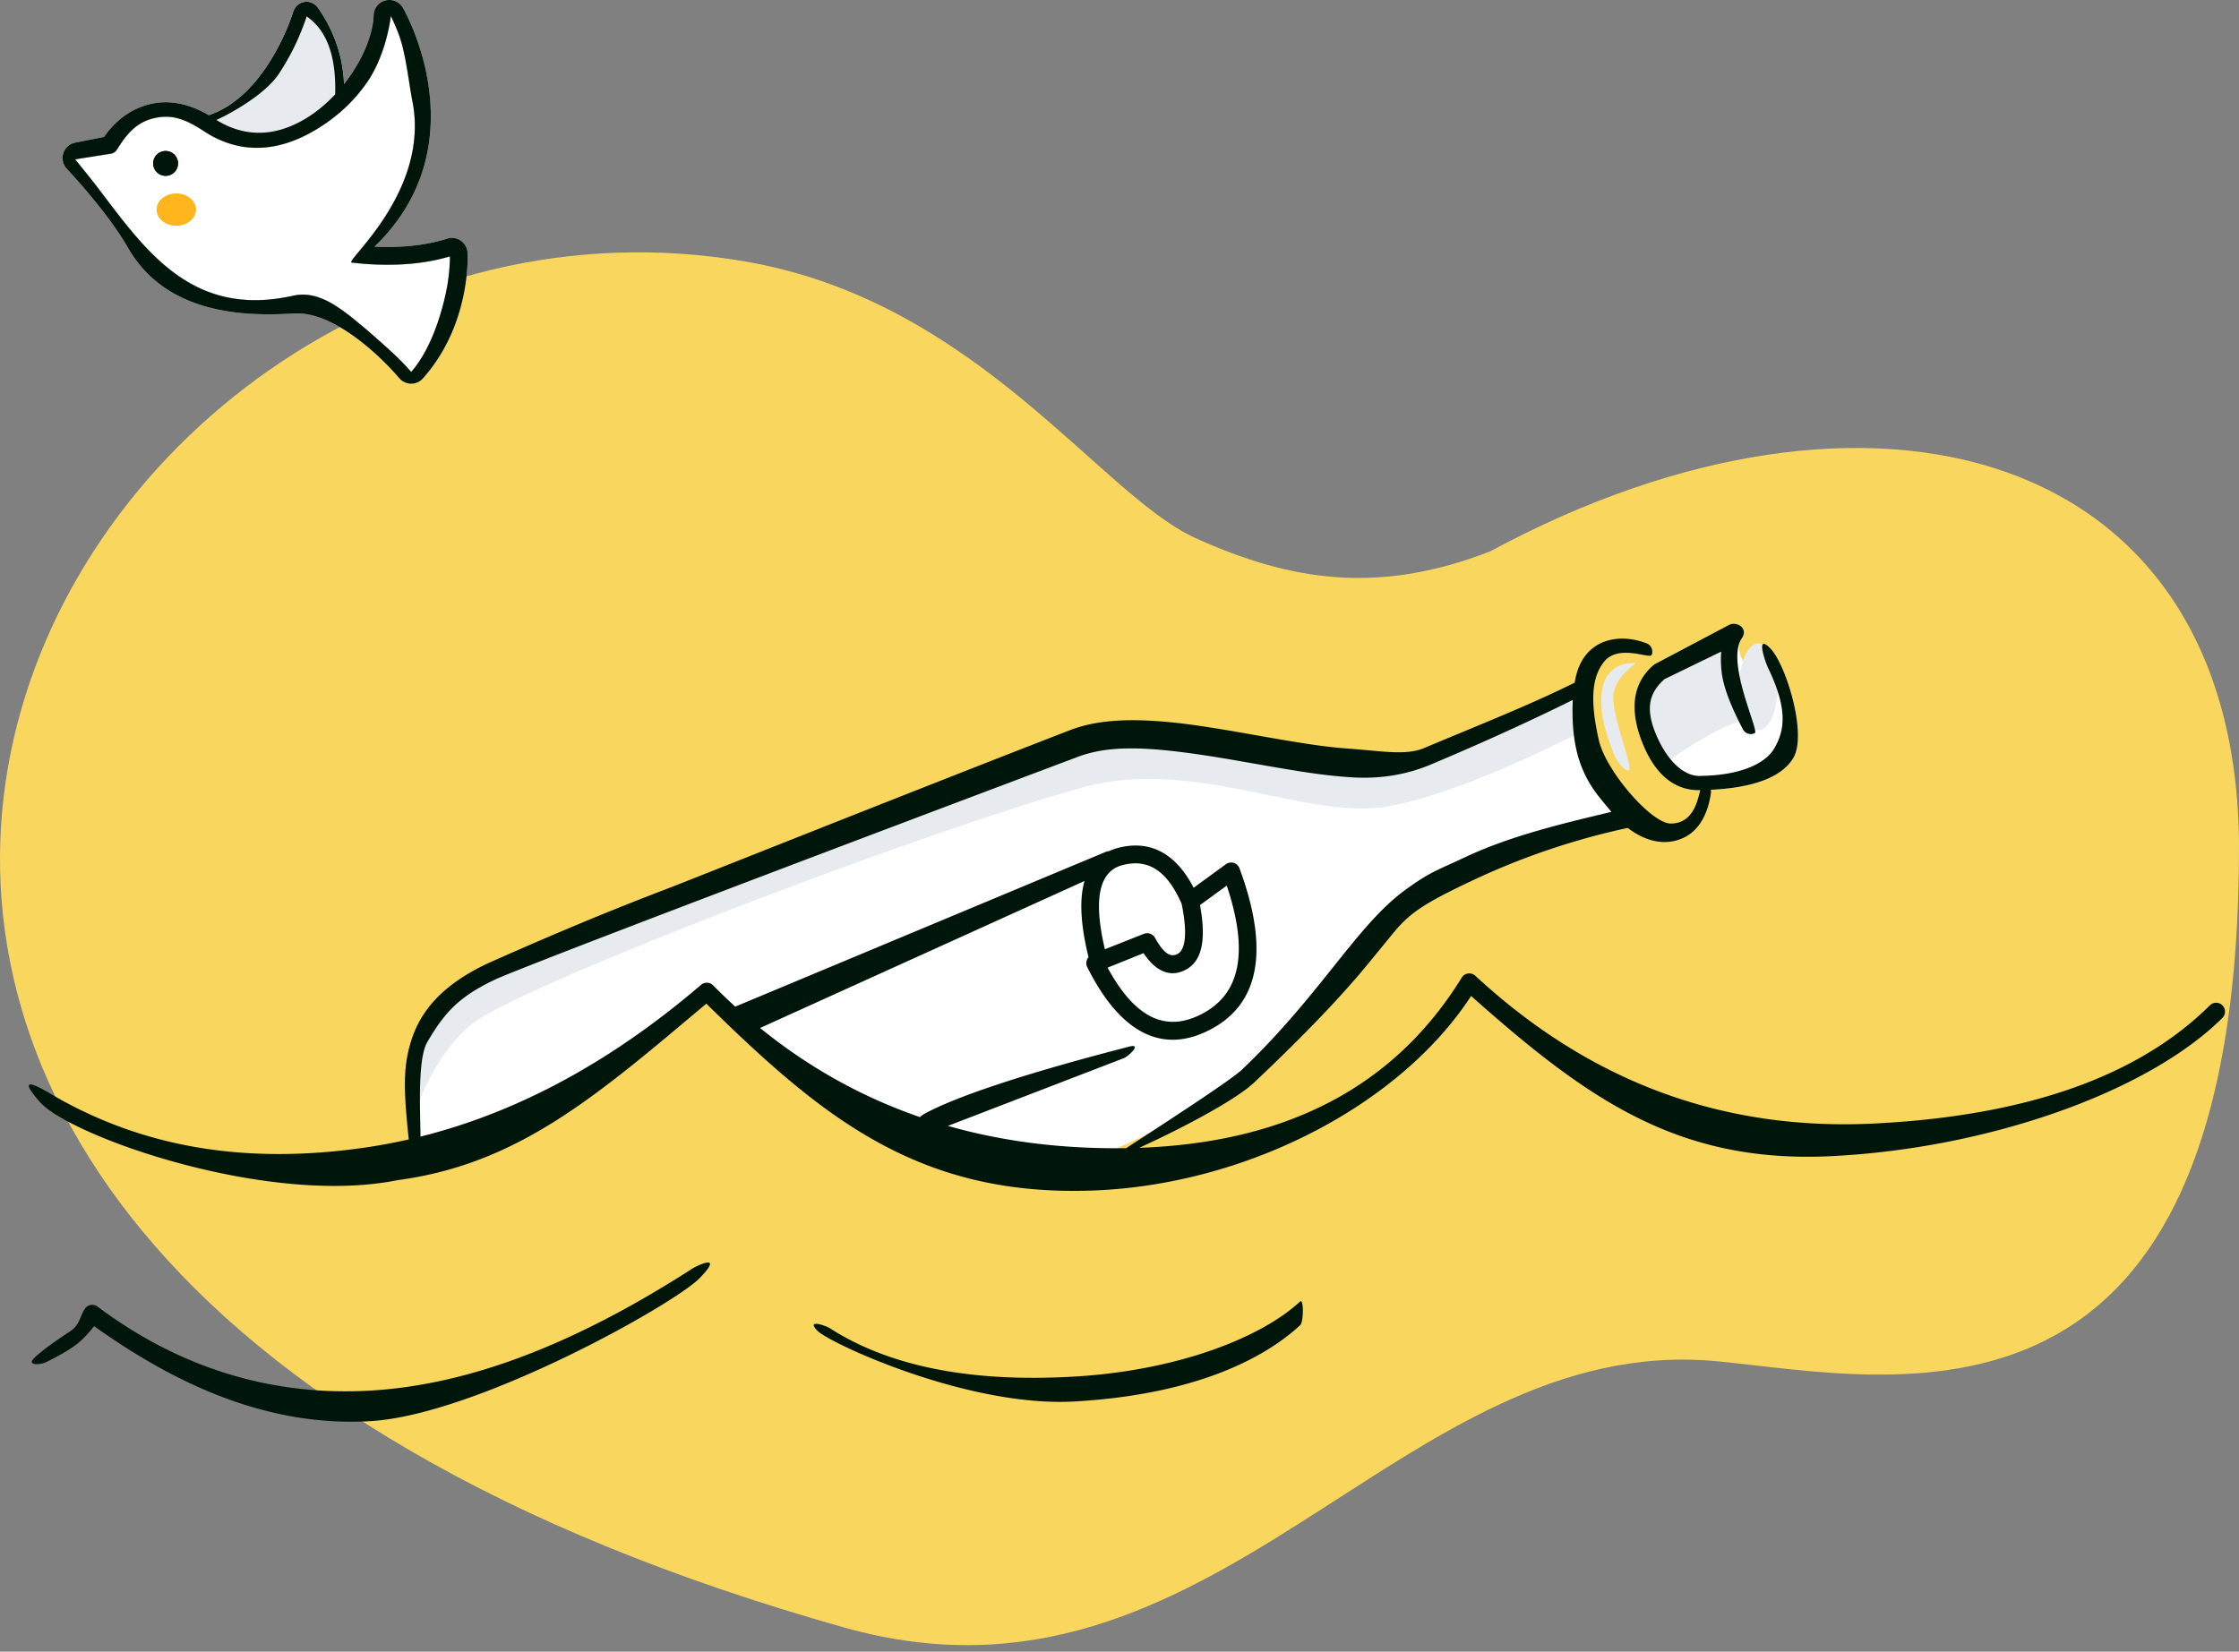 <svg xmlns="http://www.w3.org/2000/svg" width="267" height="197" fill="none"><rect width="100%" height="100%" fill="#808080" stroke="none"/><path fill="#F9D75F" fill-rule="evenodd" d="M100.756 194.146c44.389 12.483 65.987-35.42 104.019-31.776 20.82 1.995 62.318 12.107 62.225-61.549-.232-47.553-44.062-59.46-89.26-35.074-13.3 5.202-23.8 3.59-35.201-1.578-11.4-5.168-26.063-28.24-53.698-32.985C5.68 16.9-65.477 147.399 100.756 194.146Z" clip-rule="evenodd"/><path fill="#fff" fill-rule="evenodd" d="M206.24 74.513c.833-.405 2.327.38 1.46 1.644-1.919 2.799 5.503 8.388 3.121 3.463-.255-.527-1.562-4.17.287-2.289 1.849 1.88 4.426 10.19 2.759 13.052-1.463 2.513-5.334 3.708-10.619 3.85l-.238.004-.112.007c-3.116.145-5.478-1.783-7.003-5.537l-.073-.184c-1.543-3.93-1.12-7.08 1.376-9.204.045-.039.094-.074.145-.104l.078-.043 8.819-4.659Z" clip-rule="evenodd"/><path fill="#E7EAEE" fill-rule="evenodd" d="M37.94.959c-.363-.516-.952-.813-1.581-.736a1.658 1.658 0 0 0-1.379 1.144l-.052.165a25.872 25.872 0 0 1-.718 1.9 26.823 26.823 0 0 1-2.38 4.454c-2.04 3.05-4.497 5.172-7.378 5.99a.848.848 0 0 0-.584 1.046c.065.228 4.272 2.33 8.567 1.8 4.166-.513 8.424-3.654 8.458-3.868l.053-.445.015-.149a16.722 16.722 0 0 0-2.448-10.432 16.86 16.86 0 0 0-.573-.87Z" clip-rule="evenodd"/><path fill="#fff" fill-rule="evenodd" d="m46.608 1.902-.022.172c-.302 2.19-1.147 5.24-2.677 7.542-1.883 2.833-4.54 5-7.21 6.396-3.853 2.014-8.046 2.383-12.174-.234l-.183-.117c-2.17-1.419-3.816-2.102-6.075-1.538-2.26.564-3.356 2.209-4.331 3.736l-.045.064a1.059 1.059 0 0 1-.643.404l-4.283.679 1.56 1.937c.47.588.803 1.011 1 1.27l1.715 2.26c5.11 6.701 10.609 13.1 21.332 10.885l.363-.078c2.841-.632 5.223 1.064 8.211 3.564l.639.537c.79.67 3.18 2.776 4.158 3.79l.32.336.294.317.175.193.306.343.187-.22c2.022-2.436 3.29-6.145 3.945-9.204.248-1.156.39-2.263.45-3.284l.007-.133c.015-.299.022-.56.023-.777v-.162l-.306.09c-3.536 1.003-7.515 1.103-11.398.655-.938-.109 9.351-8.442 7.24-19.234-.482-2.46-.788-5.748-1.629-7.98a25.528 25.528 0 0 0-.812-1.923l-.137-.286Z" clip-rule="evenodd"/><path fill="#E7EAEE" fill-rule="evenodd" d="m206.686 75.846-8.803 4.279c-2.11 1.795-2.469 4.466-1.076 8.01.488 1.245 1.711 4.207 1.711 3.044 0-.364 8.168-5.703 9.735-5.18 1.449.482-1.154-3.872-1.884-5.874l.317-4.389.242-.437M194.943 79.057c.584 0-2.73 1.559-2.56 4.434.171 2.876 2.418 8.175 1.872 8.384-.547.209-1.583-1.336-1.792-1.883-1.299-3.4-1.545-4.787-1.499-6.77.061-2.597 1.427-4.165 3.979-4.165Z" clip-rule="evenodd"/><path fill="#E7EAEE" d="M209.696 87.075c1.264 0 2.289-2.315 2.289-5.17 0-2.854-1.025-5.169-2.289-5.169-1.263 0-2.288 2.315-2.288 5.17 0 2.854 1.025 5.169 2.288 5.169Z"/><path fill="#fff" fill-rule="evenodd" d="M49.863 136.409c0-8.97.997-12.869 11.698-17.764 21.933-8.865 21.933-9.207 63.951-25.452 11.112-4.274 34.538 5.964 44.725 1.673 6.791-2.86 13.142-4.984 18.753-7.821.543 3.548 4.056 9.555 5.293 10.587a86.354 86.354 0 0 0-19.067 6.398c-13.276 6.238-5.409 4.538-26.436 24.367-1.782 1.68-8.33 5.512-17.799 9.503 0 0-19.068-2.561-26.715-5.742-7.784-3.237-19.577-13.513-19.577-13.513s-13.755 8.973-21.662 13.007c-3.7 1.887-13.164 4.757-13.164 4.757Z" clip-rule="evenodd"/><path fill="#E7EAEE" fill-rule="evenodd" d="M49.862 131.744c0-2.105-.222-3.574 0-5.199.726-5.299 3.568-8.009 11.757-11.756 21.933-8.864 21.874-10.015 63.892-26.26 11.112-4.274 34.538 5.964 44.725 1.673 6.792-2.86 13.142-4.984 18.753-7.821.016.102-.568 4.95-.568 4.95s-13.851 7.314-23.014 8.865c-9.735 1.648-23.106-5.994-36.458-2.235-20.332 5.724-67.188 23.714-72.731 28.222-4.355 3.543-6.356 9.561-6.356 9.561ZM37.94.959c-.363-.516-.952-.813-1.581-.736a1.658 1.658 0 0 0-1.379 1.144l-.052.165a25.872 25.872 0 0 1-.718 1.9 26.823 26.823 0 0 1-2.38 4.454c-2.04 3.05-4.497 5.172-7.378 5.99a.848.848 0 0 0-.584 1.046c.128.45 7.127-2.74 9.37-6.093a28.49 28.49 0 0 0 2.533-4.737c.206-.487.386-.946.539-1.369l.075-.209c.06-.17.111-.323.155-.458.011-.097.022-.129.031-.097 4.855 3.321 2.947 11.564 3.413 11.604a.848.848 0 0 0 .91-.709l.052-.445.015-.149a16.722 16.722 0 0 0-2.448-10.432 16.86 16.86 0 0 0-.573-.87Z" clip-rule="evenodd"/><path fill="#E7EAEE" fill-rule="evenodd" d="m48.05.935.106.19.13.246c.08.15.168.326.264.524.333.685.67 1.46.991 2.315.907 2.407 1.54 5.005 1.757 7.711.294 3.673-.236 7.138-1.58 10.291l-.114.265c-1.09 2.463-2.68 4.72-4.743 6.745l-.204.198.174.008c2.97.125 5.908-.141 8.49-.964a1.868 1.868 0 0 1 1.635.246c.476.331.772.864.802 1.444l.007.18.004.237v.091c0 .332-.01.704-.034 1.111a23.792 23.792 0 0 1-.492 3.606c-.767 3.579-2.301 6.931-4.809 9.756-.333.375-.8.6-1.298.626l-.115.002a1.884 1.884 0 0 1-1.362-.604l-.253-.294-.123-.14-.264-.292-.288-.312a33.074 33.074 0 0 0-3.328-3.1c-2.99-2.413-5.876-3.776-8.34-3.628-4.03.242-7.368.054-10.465-.815-4.003-1.123-7.146-3.327-9.226-6.836l-.117-.2c-1.077-1.878-2.668-4.041-4.544-6.293a78.311 78.311 0 0 0-1.697-1.97l-.232-.26a49.598 49.598 0 0 0-.803-.875 1.878 1.878 0 0 1-.429-1.86l.03-.087a1.873 1.873 0 0 1 1.393-1.186l3.434-.679.04-.058c1.23-1.747 2.984-3.226 5.316-3.823 2.431-.621 4.99-.08 7.566 1.554l.18.116c3.48 2.276 6.93 2.15 10.209.436 2.342-1.225 4.576-3.305 6.267-5.85 1.573-2.368 2.508-4.898 2.575-6.895a1.87 1.87 0 0 1 3.49-.878Zm-1.44.966-.023.171c-.301 2.19-1.147 5.241-2.676 7.543-1.883 2.833-4.54 5-7.211 6.396-3.852 2.014-8.046 2.383-12.175-.234l-.182-.117c-2.17-1.42-3.816-2.103-6.075-1.539-2.259.564-3.356 2.21-4.331 3.736l-.045.065a1.058 1.058 0 0 1-.643.404l-4.283.678 1.56 1.938c.47.588.803 1.01 1 1.27l1.715 2.26c5.11 6.7 10.609 13.099 21.332 10.884l.363-.078c2.841-.632 5.223 1.065 8.211 3.564l.639.538c.79.669 3.18 2.775 4.158 3.79l.32.335.294.317.176.193.305.344.187-.22c2.022-2.436 3.29-6.145 3.945-9.205.248-1.155.39-2.262.45-3.283l.007-.134c.015-.298.022-.559.023-.776v-.162l-.306.09c-3.536 1.003-7.515 1.102-11.398.654-.938-.108 9.351-8.441 7.24-19.233-.482-2.46-.788-5.748-1.628-7.98a25.366 25.366 0 0 0-.813-1.924l-.137-.285Z" clip-rule="evenodd"/><path fill="#00160A" fill-rule="evenodd" d="M19.749 20.974c.818 0 1.483-.665 1.483-1.483 0-.818-.665-1.483-1.483-1.483-.818 0-1.483.665-1.483 1.483 0 .818.665 1.483 1.483 1.483Z" clip-rule="evenodd"/><path fill="#FFB61D" d="M21.02 26.907c1.287 0 2.33-.853 2.33-1.906s-1.043-1.907-2.33-1.907c-1.287 0-2.33.854-2.33 1.907s1.043 1.906 2.33 1.906Z"/><path fill="#FFB61D" d="M21.02 26.907c1.287 0 2.33-.853 2.33-1.906s-1.043-1.907-2.33-1.907c-1.287 0-2.33.854-2.33 1.907s1.043 1.906 2.33 1.906Z"/><path fill="#00160A" fill-rule="evenodd" d="m48.048.935.107.19.13.246c.079.15.168.326.264.524.333.685.669 1.46.99 2.315.908 2.407 1.541 5.005 1.758 7.711.293 3.673-.237 7.138-1.58 10.291l-.114.265c-1.091 2.463-2.68 4.72-4.743 6.745l-.205.198.174.008c2.97.125 5.908-.141 8.49-.964a1.868 1.868 0 0 1 1.636.246c.476.331.772.864.801 1.444l.007.18.004.237v.091c0 .332-.01.704-.033 1.111a23.893 23.893 0 0 1-.492 3.606c-.768 3.579-2.302 6.931-4.809 9.756-.333.375-.801.6-1.299.626l-.115.002a1.883 1.883 0 0 1-1.361-.604l-.253-.294-.124-.14-.263-.292-.288-.312-.313-.328c-.92-.954-1.936-1.9-3.016-2.771-2.99-2.414-5.875-3.777-8.34-3.629-4.03.242-7.367.054-10.464-.815-4.004-1.123-7.147-3.327-9.227-6.836l-.117-.2c-1.077-1.878-2.667-4.041-4.543-6.293a78.311 78.311 0 0 0-1.697-1.97l-.232-.26a49.81 49.81 0 0 0-.803-.875 1.878 1.878 0 0 1-.43-1.86l.03-.087a1.874 1.874 0 0 1 1.393-1.186l3.435-.679.04-.058c1.23-1.747 2.984-3.226 5.315-3.823 2.294-.586 4.702-.138 7.132 1.289 2.69-.902 5.001-2.96 6.935-5.853a26.829 26.829 0 0 0 2.381-4.453 26.105 26.105 0 0 0 .718-1.9l.052-.166A1.656 1.656 0 0 1 36.358.224c.629-.077 1.218.22 1.58.736.202.285.393.576.574.87 1.692 2.748 2.411 5.565 2.51 8.202.336-.425.657-.868.962-1.325 1.573-2.368 2.508-4.898 2.574-6.895a1.87 1.87 0 0 1 3.49-.878ZM35.717 14.557c-3.186 1.665-6.532 1.832-9.91-.246 2.274-1.052 5.924-3.23 7.43-5.481a28.498 28.498 0 0 0 2.533-4.737c.206-.487.385-.946.539-1.37l.075-.208c.06-.17.111-.323.155-.458.011-.097.021-.129.031-.097 3.227 2.208 3.466 6.59 3.4 9.292-1.297 1.385-2.752 2.52-4.253 3.305Zm.981 1.454a20.457 20.457 0 0 0 3.783-2.558.85.85 0 0 0 .24-.209 18.56 18.56 0 0 0 3.188-3.63c1.53-2.3 2.375-5.351 2.677-7.542l.022-.171.137.285c.272.575.547 1.22.812 1.923.585 1.554.911 3.619 1.218 5.56.133.848.263 1.673.41 2.42 1.618 8.272-4.048 15.1-6.36 17.886-.705.85-1.099 1.323-.88 1.348 3.883.448 7.862.349 11.4-.654l.305-.09v.162c-.002.217-.008.478-.024.776l-.007.134a21.774 21.774 0 0 1-.45 3.284c-.655 3.059-1.922 6.768-3.944 9.203l-.188.22-.305-.343a30.991 30.991 0 0 0-.175-.193l-.295-.317-.32-.335c-.978-1.015-3.368-3.121-4.158-3.79l-.638-.538c-2.989-2.5-5.37-4.196-8.211-3.564l-.364.078C23.848 37.571 18.35 31.173 13.24 24.471l-1.715-2.259c-.198-.26-.531-.682-1-1.27l-1.56-1.938 4.283-.678c.257-.051.486-.196.642-.404l.045-.065c.975-1.527 2.072-3.172 4.332-3.736 2.259-.564 3.905.12 6.075 1.539l.182.117c4.129 2.617 8.322 2.248 12.174.234ZM206.24 74.512c.833-.405 2.327.38 1.46 1.644-1.312 1.914.146 6.356 1.034 9.062.41 1.252.699 2.131.535 2.217-.518.271-1.158.07-1.429-.448-1.468-2.807-2.311-5.037-2.521-6.732a12.395 12.395 0 0 1-.068-2.446l.008-.091-6.784 3.297-.086.08c-1.532 1.436-2.206 3.103-1.085 6.058l.066.171c1.217 3.098 3.276 5.32 5.419 5.227l.167-.008c4.762-.096 7.608-1.529 8.624-3.274 1.277-2.193 1.623-4.725-.759-9.65-.255-.527-1.562-4.169.287-2.289 1.849 1.88 4.426 10.19 2.759 13.052-1.392 2.39-4.963 3.588-9.856 3.82.028.126.035.258.015.392-.464 3.145-1.9 5.124-4.3 5.697-1.837.437-3.81-.142-5.618-1.54a85.368 85.368 0 0 0-18.442 6.236l-.88.417c-3.033 1.449-4.772 2.42-6.042 3.364a13.452 13.452 0 0 0-2.022 1.85l-.107.122c-.321.372-1.02 1.226-1.816 2.198l-.001.002-.001.001h-.001v.001l-.002.003-.002.002c-1.059 1.293-2.286 2.792-3.019 3.641l-.354.408c-2.984 3.418-6.744 7.296-11.912 12.171l-.145.132c-1.938 1.732-7.087 4.659-13.508 7.611 17.721-.629 30.499-7.393 38.457-20.302a1.06 1.06 0 0 1 1.622-.222c13.683 12.673 29.538 18.538 47.626 17.622 18.135-.918 31.444-5.632 39.967-14.094a1.059 1.059 0 1 1 1.493 1.503c-8.941 8.878-27.922 15.539-46.536 16.482-18.103.916-28.904-6.542-42.715-18.802l-.337-.302-.121.186c-8.747 13.256-27.751 22.924-46.715 23.061l-.595.002c-19.397 0-30.584-9.392-43.67-22.23l-.103-.1-.046.039-.342.288-.497.418-.305.256c-12.262 10.32-21.412 18.02-35.176 19.987l-.439.061c-15.518 3.14-39.054-5.224-42.671-9.323-3.314-3.756.551-1.422 1.612-.78l.213.127c10.272 5.88 22.114 8.12 36.323 6.182 1.96-.268 3.91-.622 5.845-1.062l-.022-.209c-.62-5.892-.624-8.468.27-11.424 1.216-4.02 4.168-7.075 9.478-9.504l1.462-.647c6.56-2.891 11.77-5.061 17.173-7.17l.395-.154c.606-.236 1.22-.473 1.847-.713l.614-.235c.222-.078 3.11-1.223 7.5-2.964h.002l.011-.005.002-.001h.001c10.15-4.024 28.31-11.223 40.157-15.804 2.563-.985 5.666-1.313 9.472-1.116l.328.018c2.851.168 5.655.555 10.252 1.35l4.04.708c4.51.78 6.696 1.088 9.248 1.27.802.057 1.564.128 2.288.195h.001c2.683.25 4.842.45 6.563-.274 1.53-.645 3.03-1.267 4.5-1.877h.001c4.808-1.994 9.293-3.855 13.455-5.924.285-1.85 1.014-3.217 2.157-4.117 1.763-1.388 4.258-1.412 6.423-.57.545.212.815.826.603 1.371-.068.177-.509.096-1.133-.02-1.304-.24-3.408-.628-4.582.883-1.306 1.682-1.74 4.258-.583 9.33.838 3.676 6.272 9.926 8.567 9.926 2.559 0 3.157-2.484 3.497-3.893l.021-.088c-3.043.079-5.356-1.847-6.857-5.543l-.073-.183c-1.544-3.93-1.12-7.081 1.376-9.206.045-.038.094-.073.145-.103l.079-.042 8.818-4.66Zm-14.086 22.324a15.61 15.61 0 0 1-.318-.399 2.654 2.654 0 0 1-.111-.125c-.097-.117-.195-.236-.297-.357-.82-.986-1.772-2.13-2.517-3.777l-.108-.24c-1.195-2.677-1.337-5.684-1.264-8.163l.011-.288-.063.032c-4.937 2.444-10.307 4.895-16.111 7.354l-.728.307c-2.485 1.047-5.588 1.786-9.521 1.532l-.304-.02c-2.687-.192-4.947-.513-9.685-1.336l-3.538-.62c-9.974-1.727-14.964-1.996-19.077-.459 0 0-61.328 23.071-69.183 26.424-4.777 2.185-6.398 4.242-8.373 7.573-1.022 1.724-.919 6.477-.847 9.779v.001c.012.553.023 1.066.028 1.517 11.596-2.9 22.743-8.929 33.448-18.1a1.059 1.059 0 0 1 1.442.059 70.689 70.689 0 0 0 2.642 2.538l44.163-18.451c.122-.051.247-.077.37-.082a6.395 6.395 0 0 1 1.077-.389c3.85-1.023 6.926.642 9.051 4.742l3.849-2.808a1.06 1.06 0 0 1 1.618.488c3.513 9.494 2.49 15.999-3.295 19.138-5.834 3.166-10.906.556-14.862-7.356-.2-.401-.121-.865.156-1.178-.943-3.83-1.118-6.882-.476-9.092l-38.693 17.535c5.786 4.697 12.139 8.24 19.064 10.63.158-.152.33-.282.499-.374 5.833-3.196 20.204-6.928 23.754-7.85l.666-.174c1.666-.446-.041 1.11-.544 1.342l-.064.027-20.975 8.077c6.239 1.778 12.921 2.666 20.047 2.666.406 0 .808-.003 1.209-.009l.469-.305.001-.001h.001c4.485-2.916 11.986-7.791 13.288-9.019l.608-.574c4.318-4.191 7.532-8.211 10.338-11.721 3.078-3.85 5.665-7.085 8.679-9.255 2.343-1.688 3.192-2.073 5.189-2.979.533-.242 1.149-.522 1.898-.874 5.294-2.488 11.306-3.928 16.95-5.28l.439-.106Zm-58.32 6.358c3.051-.811 5.337.622 7.079 4.623l-4.501 3.568-.005.002-4.65 1.835-.116-.51c-1.274-5.773-.444-8.817 2.193-9.518Zm7.079 4.623-4.497 3.567a1.082 1.082 0 0 1 .529-.064 1.06 1.06 0 0 1 .793.548c1.061 1.911 1.882 2.366 2.715 1.899.882-.495 1.159-2.354.515-5.677l-.055-.273Zm-58.35 43.497c.493-.317 3.889-1.974.865 1.141-3.025 3.114-26.578 16.326-39.291 17.058-12.254.705-23.134-4.413-32.6-11.111l-.314-.223-.063.08c-.419.532-.85 1.014-1.292 1.446l-.19.183c-.802.753-2.19 1.605-4.194 2.595-.525.259-2.378.497-1.42-.481.96-.978 3.059-2.386 4.281-3.194.8-.527 1.052-1.144 1.302-1.756.133-.325.265-.648.478-.956a1.06 1.06 0 0 1 1.507-.246c9.331 6.994 20.232 10.723 32.505 10.017 12.322-.71 25.05-5.946 38.427-14.553Zm72.48 6.754c.43-.397.43-3.227 0-2.83-4.759 4.392-14.724 8.255-27.021 8.962-12.312.709-21.992-1.227-29.058-5.771-.492-.316-2.928-1.153-1.465.318 1.465 1.472 17.92 9.148 30.645 8.416l.381-.023c12.538-.765 21.378-4.328 26.518-9.072Zm-8.691-52.247-.064-.19-3.189 2.327.058.329c.642 3.751.204 6.203-1.574 7.274l-.094.054c-1.854 1.04-3.599.305-5.059-1.831l-.064-.095-4.288 1.732.099.18c3.278 5.916 6.911 7.561 11.187 5.317l.138-.074c4.295-2.33 5.353-7.086 2.998-14.562l-.148-.461Zm-125.12-86.33c0 .819-.664 1.484-1.482 1.484a1.485 1.485 0 0 1-1.483-1.483c0-.818.665-1.483 1.483-1.483.818 0 1.483.665 1.483 1.483Z" clip-rule="evenodd"/></svg>
